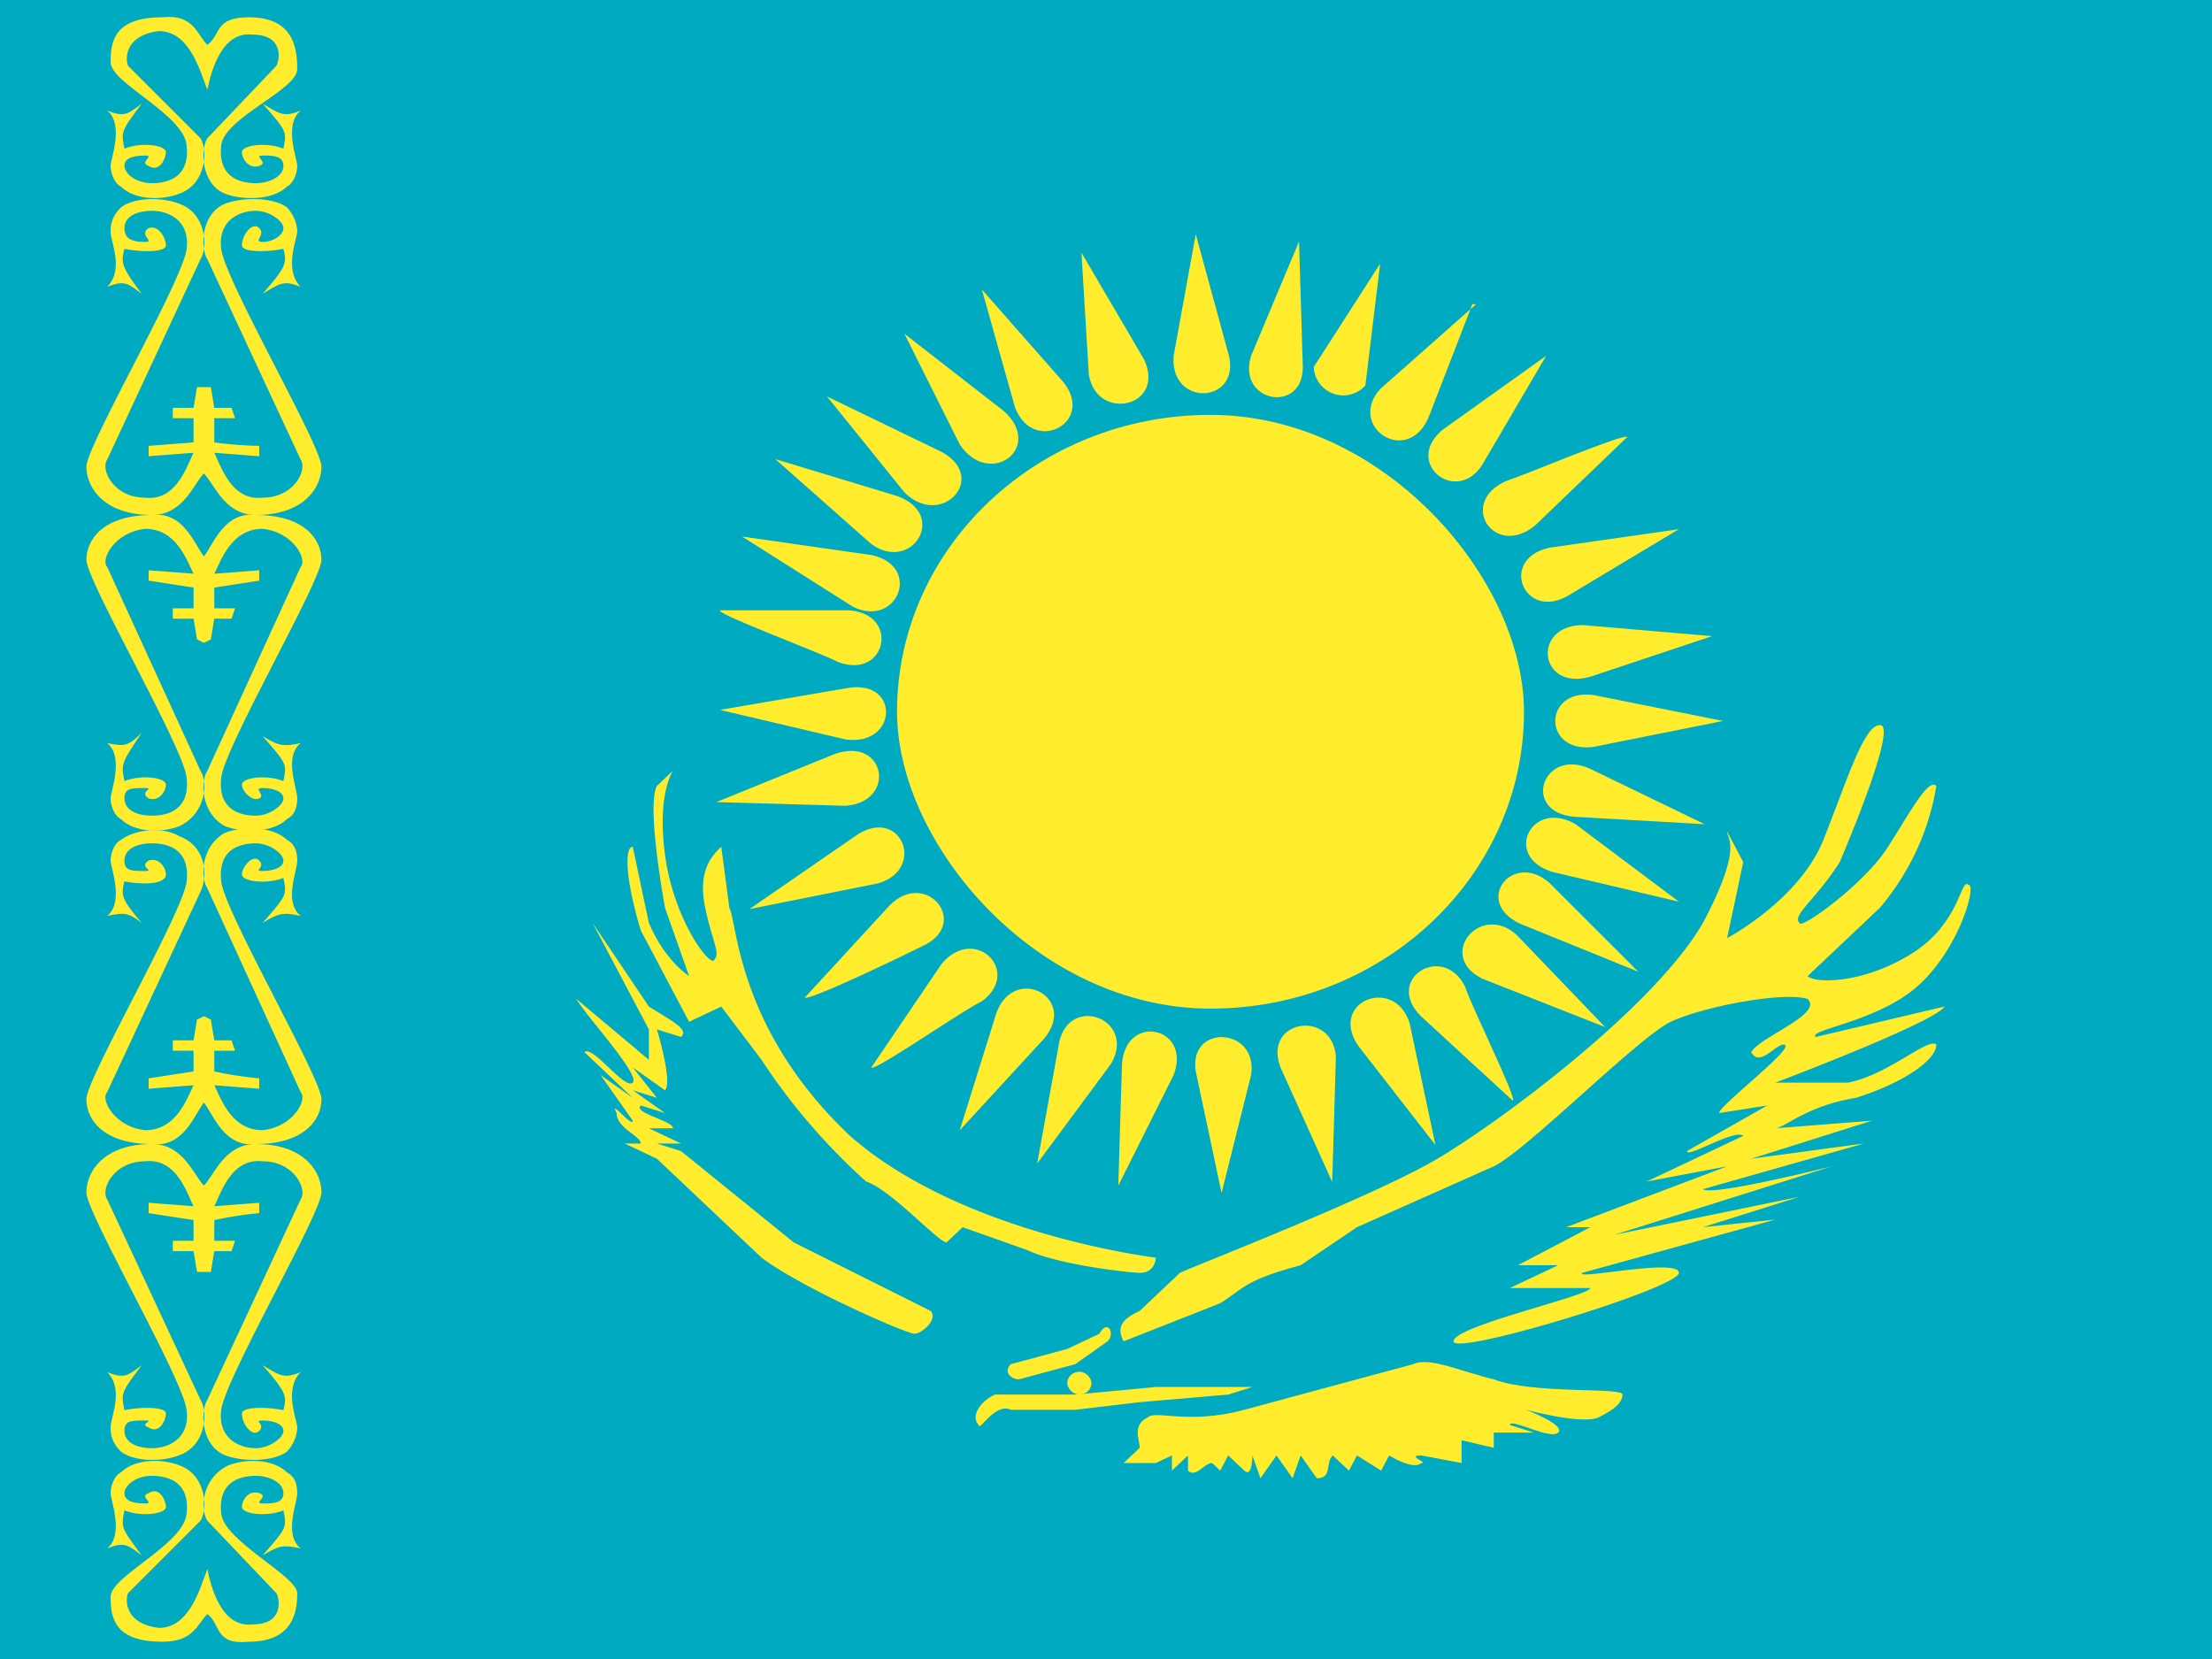 <svg xmlns="http://www.w3.org/2000/svg" id="flag-icons-kz" viewBox="0 0 640 480">
  <g fill-rule="evenodd">
    <path fill="#00abc2" d="M0 0h640v480H0z"/>
    <g fill="#ffec2d">
      <path d="M60 467c4 3 2 9 12 8 13 0 14-9 14-14s-21-15-22-23c-1-9 5-11 10-11 4 0 8 2 8 5s-3 3-6 3 2-2-1-3-5 2-5 4 7 3 12 1c1 5 1 5-6 13 5-3 6-3 11-2-5-4-1-13-1-16s-1-5-3-6c-4-4-12-4-17-2-8 4-8 13-6 16l20 21c1 2 2 9-7 9-9 1-12-11-13-16-2 5-5 17-14 17-9-1-10-7-9-10l21-21c2-3 2-13-6-16-5-2-13-2-17 2-2 1-3 4-3 6s4 12-1 16c5-2 6-1 10 2-6-8-6-8-5-13 5 2 12 1 12-1s-2-6-5-4c-3 1 2 3-1 3-4 0-6-1-6-3s3-5 8-5 11 2 10 11-22 18-22 24 1 13 15 13c9 0 10-5 13-8z"/>
      <path d="M59 343c3-3 6-12 15-12 14 0 19 8 19 14s-28 54-29 63c-1 8 5 11 10 11 4 0 8-3 8-5s-3-3-6-3 1 1-1 3-5-2-5-5c0-2 7-2 12-1 1-4 1-5-6-13 5 3 6 4 11 2-5 5-1 14-1 16s-1 5-3 7c-4 3-13 3-18 1-7-3-7-13-5-16l27-58c2-3-2-11-11-11-9-1-12 9-14 13l13-1v3a110 110 0 00-13 2v6h6l-1 3h-5l-1 6h-4l-1-6h-6v-3h6v-6l-13-2v-3l13 1c-2-4-5-14-14-13-9 0-13 8-11 11l27 58c2 3 2 13-6 16-5 2-13 2-17-1-2-2-3-4-3-7s4-11-1-16c5 2 6 1 10-2-6 8-6 8-5 13 5-1 12-1 12 1s-2 6-5 4c-3-1 2-2-1-2-4 0-6 0-6 3s3 5 8 5 11-3 10-11c-1-9-29-57-29-63s5-14 19-14c9 0 12 9 15 12z"/>
      <path d="M59 319c3 4 6 13 15 12 14 0 19-7 19-13s-28-54-29-63 5-11 10-11c4 0 8 3 8 5s-3 3-6 3 1-1-1-3-5 2-5 4 7 3 12 1c1 5 1 5-6 13 5-3 6-3 11-2-5-4-1-13-1-16s-1-5-3-6c-4-4-13-4-18-2-7 4-7 13-5 16l27 59c2 2-2 10-11 11-9 0-12-9-14-13l13 1v-3a110 110 0 01-13-2v-6h6l-1-3h-5l-1-6-2-1-2 1-1 6h-6v3h6v6l-13 2v3l13-1c-2 4-5 13-14 13-9-1-13-9-11-11l27-58c2-4 2-13-6-16-5-3-13-2-17 1-2 1-3 4-3 6s4 12-1 16c5-1 6-1 10 2-6-7-6-8-5-12 5 1 12 1 12-2 0-2-2-5-5-4-3 2 2 3-1 3-4 0-6 0-6-3s3-5 8-5 11 2 10 11-29 57-29 63 5 13 19 13c9 1 12-8 15-12z"/>
      <path d="M59 161c3-4 6-13 15-12 14 0 19 7 19 13s-28 54-29 63 5 11 10 11c4 0 8-3 8-5s-3-3-6-3 1 2-1 3-5-2-5-4 7-3 12-1c1-5 1-5-6-13 5 3 6 3 11 2-5 4-1 13-1 16s-1 5-3 6c-4 4-13 4-18 2-7-4-7-13-5-16l27-59c2-2-2-10-11-11-9 0-12 9-14 13l13-1v3l-13 2v6h6l-1 3h-5l-1 6-2 1-2-1-1-6h-6v-3h6v-6l-13-2v-3l13 1c-2-4-5-13-14-13-9 1-13 9-11 11l27 59c2 3 2 12-6 16-5 2-13 2-17-2-2-1-3-4-3-6s4-12-1-16c5 1 6 1 10-3-6 9-6 9-5 14 5-2 12-1 12 1s-2 5-5 4c-3-2 2-3-1-3-4 0-6 0-6 3s3 5 8 5 11-2 10-11-29-57-29-63 5-13 19-13c9-1 12 8 15 12z"/>
      <path d="M59 137c3 3 6 12 15 12 14 0 19-8 19-14S65 81 64 72c-1-8 5-11 10-11 4 0 8 3 8 5s-3 4-6 4 1-2-1-4-5 2-5 5c0 2 7 2 12 1 1 4 1 5-6 13 5-3 6-4 11-2-5-5-1-14-1-16s-1-5-3-7c-4-3-13-3-18-1-7 3-7 13-5 16l27 58c2 3-2 11-11 11-9 1-12-9-14-13l13 1v-3a112 112 0 01-13-1v-7h6l-1-3h-5l-1-6h-4l-1 6h-6v3h6v7l-13 1v3l13-1c-2 4-5 14-14 13-9 0-13-8-11-11l27-58c2-3 2-13-6-16-5-2-13-2-17 1-2 2-3 4-3 7s4 11-1 16c5-2 6-1 10 2-6-8-6-9-5-13 5 1 12 1 12-1s-2-6-5-5c-3 2 2 4-1 4-4 0-6-1-6-4s3-5 8-5 11 3 10 11c-1 9-29 57-29 63s5 14 19 14c9 0 12-9 15-12z"/>
      <path d="M60 13c4-3 2-8 12-8 13 0 14 9 14 15S65 34 64 42c-1 9 5 11 10 11 4 0 8-2 8-5s-3-3-6-3 2 2-1 3-5-2-5-4 7-3 12-1c1-5 1-5-6-13 5 3 6 4 11 2-5 4-1 14-1 16s-1 5-3 6c-4 4-13 4-18 2-7-3-7-13-5-16l20-21c1-2 2-9-7-9-9-1-12 11-13 16-2-5-5-17-14-17-9 1-10 7-9 10l21 21c2 3 2 13-6 16-5 2-13 2-17-2-2-1-3-4-3-6s4-12-1-16c5 2 6 1 10-2-6 8-6 8-5 13 5-2 12-1 12 1s-2 6-5 4c-3-1 2-3-1-3-4 0-6 1-6 3s3 5 8 5 11-2 10-11-22-18-22-24S33 5 47 5c9-1 10 5 13 8z"/>
    </g>
    <g fill="#ffec2d" transform="translate(-195 8) scale(1.067)">
      <rect width="170" height="161" x="426" y="105" rx="85" ry="81"/>
      <path d="M507 56l-6 33c-1 14 18 13 15 0l-9-33zm7 260l8-32c2-13-17-14-15-1l7 33zM378 185l34 8c14 2 15-16 1-14l-35 6zm272 3l-35-7c-14-2-14 16 0 14l35-7zm-243-88l21 26c10 10 23-4 10-11l-31-15zm211 171l-24-25c-10-9-22 6-9 12l33 13zM449 71l9 32c5 13 22 4 13-7l-22-25zm123 232l-7-33c-4-13-22-6-14 6l21 27zm30-214l-28 20c-11 9 4 21 11 9l17-29zM419 282c1 1 24-15 30-18 11-8-2-21-11-10l-19 28zm-35-144l30 19c12 6 19-11 5-14l-35-5zm254 99l-28-21c-12-7-20 9-6 13l34 8zM557 64l-18 28a8 8 0 0014 5l4-33zm-93 244l20-27c7-12-11-19-14-6l-6 33zm-78-69l35-7c13-4 6-21-6-13l-29 20zm252-103l-35 5c-14 3-7 20 5 13l30-18z"/>
      <path d="M535 58l-13 31c-4 13 15 16 14 2l-1-33zm-49 256l15-30c5-13-13-17-14-3l-1 33zM476 61l2 33c2 13 21 9 15-4l-17-29zm68 252l1-34c-1-13-20-10-15 3l14 31zM428 83l15 30c8 12 23 1 12-9l-27-21zm165 208c1-1-11-25-13-31-6-12-22-2-12 8l25 23zM393 117l26 23c11 8 21-8 7-13l-33-10zm234 139l-24-24c-10-9-21 5-8 11l32 13zm-249-98c-1 1 26 11 32 14 13 5 17-13 3-14h-35zm267 58l-31-15c-13-6-19 12-4 13l35 2zm-268-6l35 1c14-1 11-19-3-14l-32 13zm270-45l-35-3c-14 0-12 18 2 14l33-11zm-246 98c1 1 26-11 32-14 13-6 1-21-9-11l-23 25zm223-152c-1-1-27 10-33 12-13 6-3 21 8 12l25-24zM443 299l23-25c9-11-8-20-13-7l-10 32zM583 75l-26 23c-9 10 7 21 13 8l12-31z"/>
      <g transform="matrix(2.182 0 0 2.063 -405 -273)">
        <path d="M360 248c1 2 1 16 15 30 14 13 38 16 38 16s0 2-2 2c-1 0-10-1-14-3l-8-3-2 2c-1 0-7-7-10-8a81 81 0 01-13-16l-5-7-4 2-6-12c-2-7-2-11-1-11l2 10c2 5 5 7 5 7l-3-9c-1-6-2-14-1-16l2-2s-2 3-1 11 5 14 6 14c1-1 0-2-1-7s1-7 2-8l1 8zm-10 13l-7-11 7 14v4l-9-8c1 2 8 10 7 11s-5-5-6-4l6 6-4-3 4 6c0 1-3-3-2-1 0 2 3 3 3 4h-2l4 2 13 13c5 4 18 10 19 10s3-2 2-3l-17-9-14-12-3-1h3l-4-2h3c0-1-5-2-4-3l3 1-4-3 3 1-3-4 4 3c1-1-1-8-1-8l3 1c1-1-1-2-4-4zm46 49c-1 0-2-1-1-2l7-2 4-2c1-2 2 0 1 1l-4 3-7 2zm13-5c-1-2 0-3 2-4l5-5c2-1 24-10 32-15s27-20 33-31c5-10 3-11 3-12l2 4-2 10s9-5 12-13 5-15 7-15-3 13-5 18c-3 5-6 7-5 8 0 1 8-5 11-10s5-9 6-8a34 34 0 01-7 16l-9 9c1 1 7 1 13-3s6-10 7-9c1 0-1 8-6 13s-14 6-13 7l16-4c-1 2-21 10-21 10h9c5-1 10-6 11-5 0 2-4 5-10 7-6 1-9 4-10 4l12-1-15 5 14-2-20 6c1 1 16-3 16-3l-27 9 23-5-12 4 9-1-24 7c-1 1 12-2 12 0s-28 11-28 9 17-6 17-7h-10l6-3h-5l9-5h-3l20-8-10 2 12-6c-1-1-7 3-7 2l10-6-6 1c0-1 10-9 8-9-1 0-3 3-4 1 1-2 9-5 7-7-3-1-13 1-17 3s-18 17-22 19l-17 8-7 5c-7 2-7 3-10 5l-12 5zm-16 7c-2 1-3 3-2 4 0 1 2-3 4-2h8l8-1 11-1 3-1h-12l-10 1h-10z"/>
        <rect width="3" height="3" x="402" y="309" rx="2" ry="2"/>
        <path d="M445 308c2-1 6 1 10 2 5 2 16 1 16 2s-1 2-3 3-9-1-9-1 5 2 4 3-6-2-6-1l3 1h-5v2l-4-1v3l-5-1c-2 0 1 1 0 1-1 1-4-1-4-1l-1 2-3-2-1 2-2-2c-1 1 0 3-2 3l-2-3-1 3-2-3-2 3-1-3s0 3-1 2l-2-2-1 2-1-1c-1 0-2 2-3 1v-2l-2 2v-2l-2 1h-4l2-2c0-1-1-3 1-4 1-1 5 1 12-1l21-6z"/>
      </g>
    </g>
  </g>
</svg>
